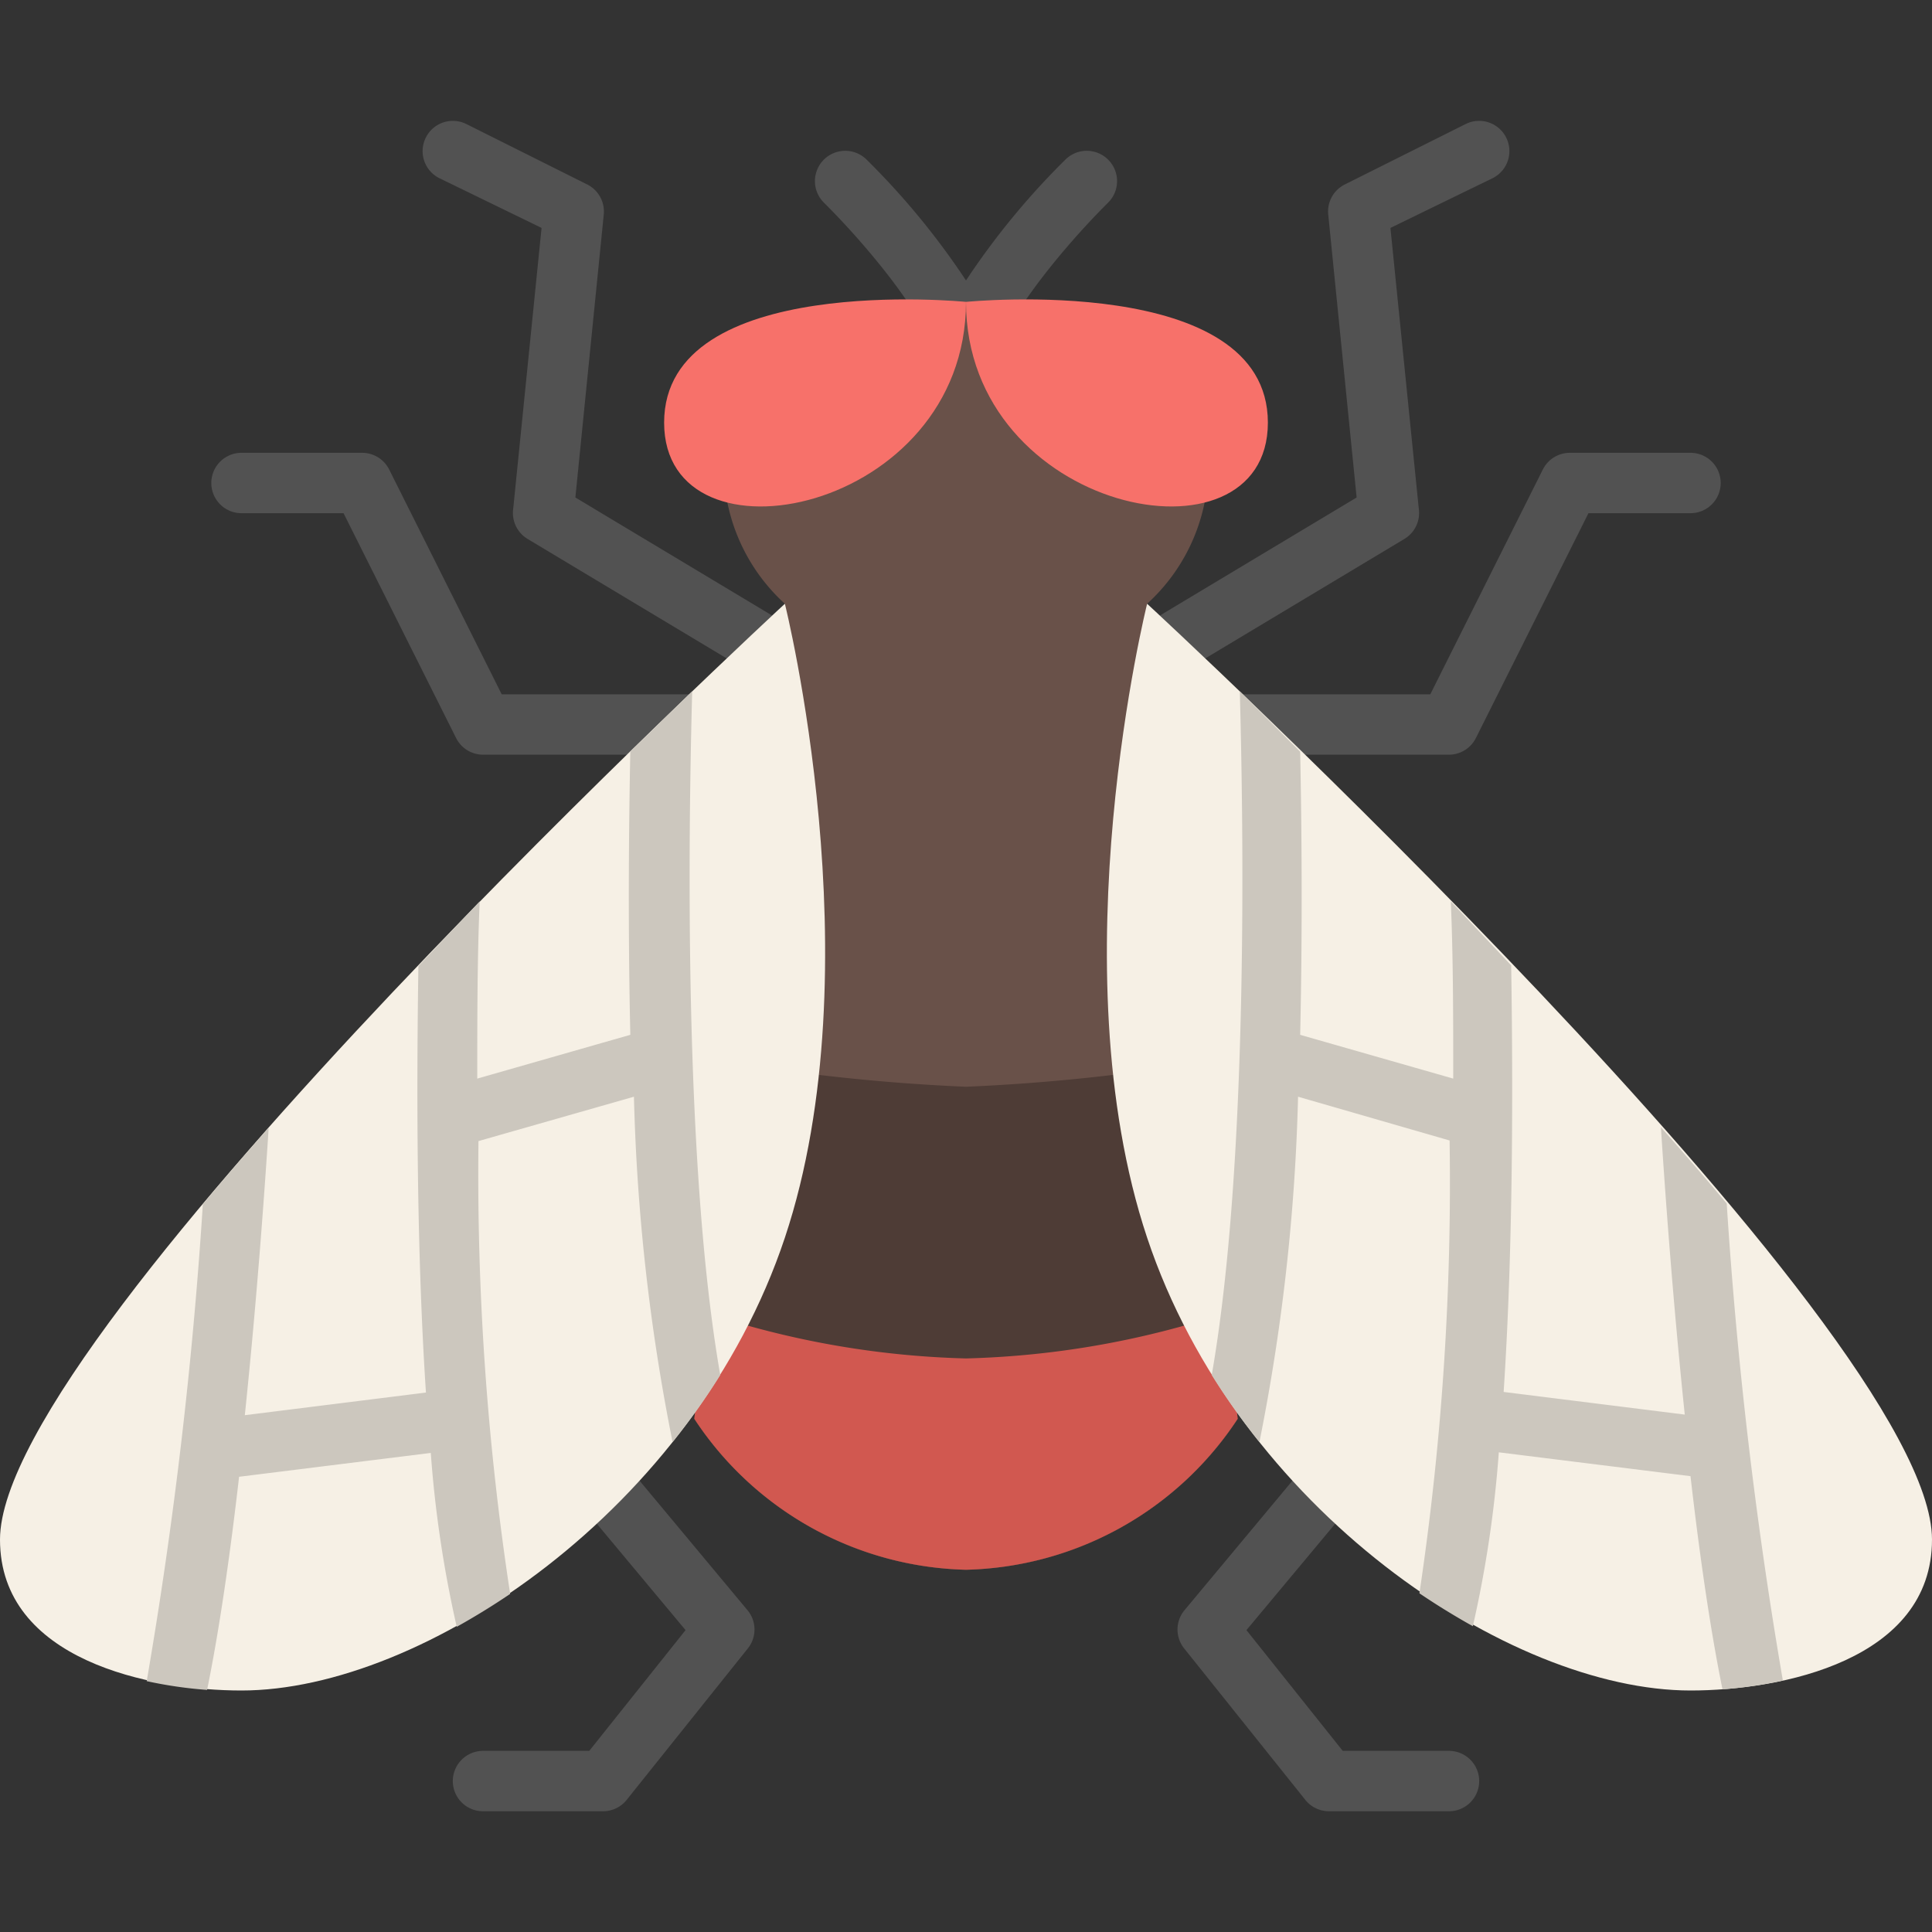 <svg height="512" viewBox="0 0 64 64" width="512" xmlns="http://www.w3.org/2000/svg"><rect x="0" y="0" width="64" height="64" fill="#333333" stroke="none"/><g id="_3-fly" data-name="3-fly"><g fill="#525252"><path d="m36 24a1 1 0 0 0 .51-.14l10-6a1 1 0 0 0 .49-1l-.94-9.31 3.39-1.65a1 1 0 0 0 .44-1.35 1 1 0 0 0 -1.34-.44l-4 2a1 1 0 0 0 -.55 1l.94 9.37-9.45 5.67a1 1 0 0 0 .51 1.85z"/><path d="m44 60h4a1 1 0 0 0 0-2h-3.52l-3.19-4 4.48-5.37a1 1 0 0 0 -1.54-1.28l-5 6a1 1 0 0 0 0 1.26l4 5a1 1 0 0 0 .77.39z"/><path d="m38 25h10a1 1 0 0 0 .89-.55l3.73-7.45h3.38a1 1 0 0 0 0-2h-4a1 1 0 0 0 -.89.55l-3.73 7.45h-9.38a1 1 0 0 0 0 2z"/><path d="m28 24a1 1 0 0 1 -.51-.14l-10-6a1 1 0 0 1 -.49-1l.94-9.31-3.39-1.65a1 1 0 0 1 -.44-1.35 1 1 0 0 1 1.34-.44l4 2a1 1 0 0 1 .55 1l-.94 9.37 9.45 5.67a1 1 0 0 1 -.51 1.85z"/><path d="m20 60h-4a1 1 0 0 1 0-2h3.52l3.19-4-4.48-5.37a1 1 0 1 1 1.54-1.28l5 6a1 1 0 0 1 0 1.26l-4 5a1 1 0 0 1 -.77.39z"/><path d="m26 25h-10a1 1 0 0 1 -.89-.55l-3.73-7.45h-3.38a1 1 0 0 1 0-2h4a1 1 0 0 1 .89.55l3.73 7.45h9.38a1 1 0 0 1 0 2z"/><path d="m32 13a1 1 0 0 1 -1-1c0-1-1.92-3.51-3.71-5.29a1 1 0 0 1 1.42-1.42 25.08 25.08 0 0 1 3.29 4 25.08 25.08 0 0 1 3.29-4 1 1 0 1 1 1.42 1.42c-1.79 1.78-3.71 4.29-3.71 5.29a1 1 0 0 1 -1 1z"/></g><path d="m40 16a6.19 6.19 0 0 1 -2 4l3 27a11.08 11.08 0 0 1 -9 5 11.08 11.08 0 0 1 -9-5l3-27a6.19 6.19 0 0 1 -2-4s3-6 8-6 8 6 8 6z" fill="#695149"/><path d="m32 10s10-1 10 4-10 3-10-4z" fill="#f7716a"/><path d="m32 10s-10-1-10 4 10 3 10-4z" fill="#f7716a"/><path d="m41 47-1.31-11.79a64.74 64.74 0 0 1 -7.69.79 64.74 64.74 0 0 1 -7.69-.79l-1.31 11.79a11.08 11.08 0 0 0 9 5 11.08 11.08 0 0 0 9-5z" fill="#4e3c36"/><path d="m41 47-.39-3.51a29.65 29.65 0 0 1 -8.61 1.51 29.65 29.65 0 0 1 -8.61-1.51l-.39 3.51a11.08 11.08 0 0 0 9 5 11.08 11.08 0 0 0 9-5z" fill="#d15850"/><path d="m26 20s-26 24-26 31c0 4 5 5 8 5 6 0 15-6 18-15s0-21 0-21z" fill="#f6f0e5"/><path d="m22.93 22.9-2.05 2c-.05 2.47-.08 5.83 0 9.38l-5.07 1.45c0-2 0-4 .08-5.87l-2.03 2.14c-.06 3.88-.07 9.3.25 14.13l-6 .75c.41-3.93.67-7.64.79-9.52-.75.85-1.48 1.69-2.18 2.53a149.59 149.59 0 0 1 -1.86 15.8 14.21 14.21 0 0 0 2 .29c.41-2 .77-4.53 1.06-7.06l6.35-.79a38.5 38.5 0 0 0 .86 5.76c.59-.33 1.18-.69 1.77-1.09a92 92 0 0 1 -1.05-15l5.15-1.47a66.44 66.44 0 0 0 1.28 11.44 22.2 22.2 0 0 0 1.58-2.22c-1.23-7.03-1.05-18.26-.93-22.65z" fill="#ccc7be"/><path d="m38 20s26 24 26 31c0 4-5 5-8 5-6 0-15-6-18-15s0-21 0-21z" fill="#f6f0e5"/><path d="m41.07 22.9 2 2c.05 2.47.08 5.83 0 9.38l5.07 1.45c0-2 0-4-.08-5.87l2 2.12c.06 3.88.07 9.3-.25 14.13l6 .75c-.41-3.93-.67-7.64-.79-9.52.75.85 1.48 1.69 2.18 2.53a149.59 149.59 0 0 0 1.86 15.8 14.21 14.21 0 0 1 -2 .29c-.41-2-.77-4.53-1.06-7.06l-6.35-.79a38.5 38.5 0 0 1 -.86 5.76c-.59-.33-1.18-.69-1.77-1.09a92 92 0 0 0 1-15l-5.02-1.45a66.44 66.44 0 0 1 -1.28 11.44 22.2 22.2 0 0 1 -1.58-2.22c1.23-7.03 1.05-18.26.93-22.65z" fill="#ccc7be"/></g></svg>